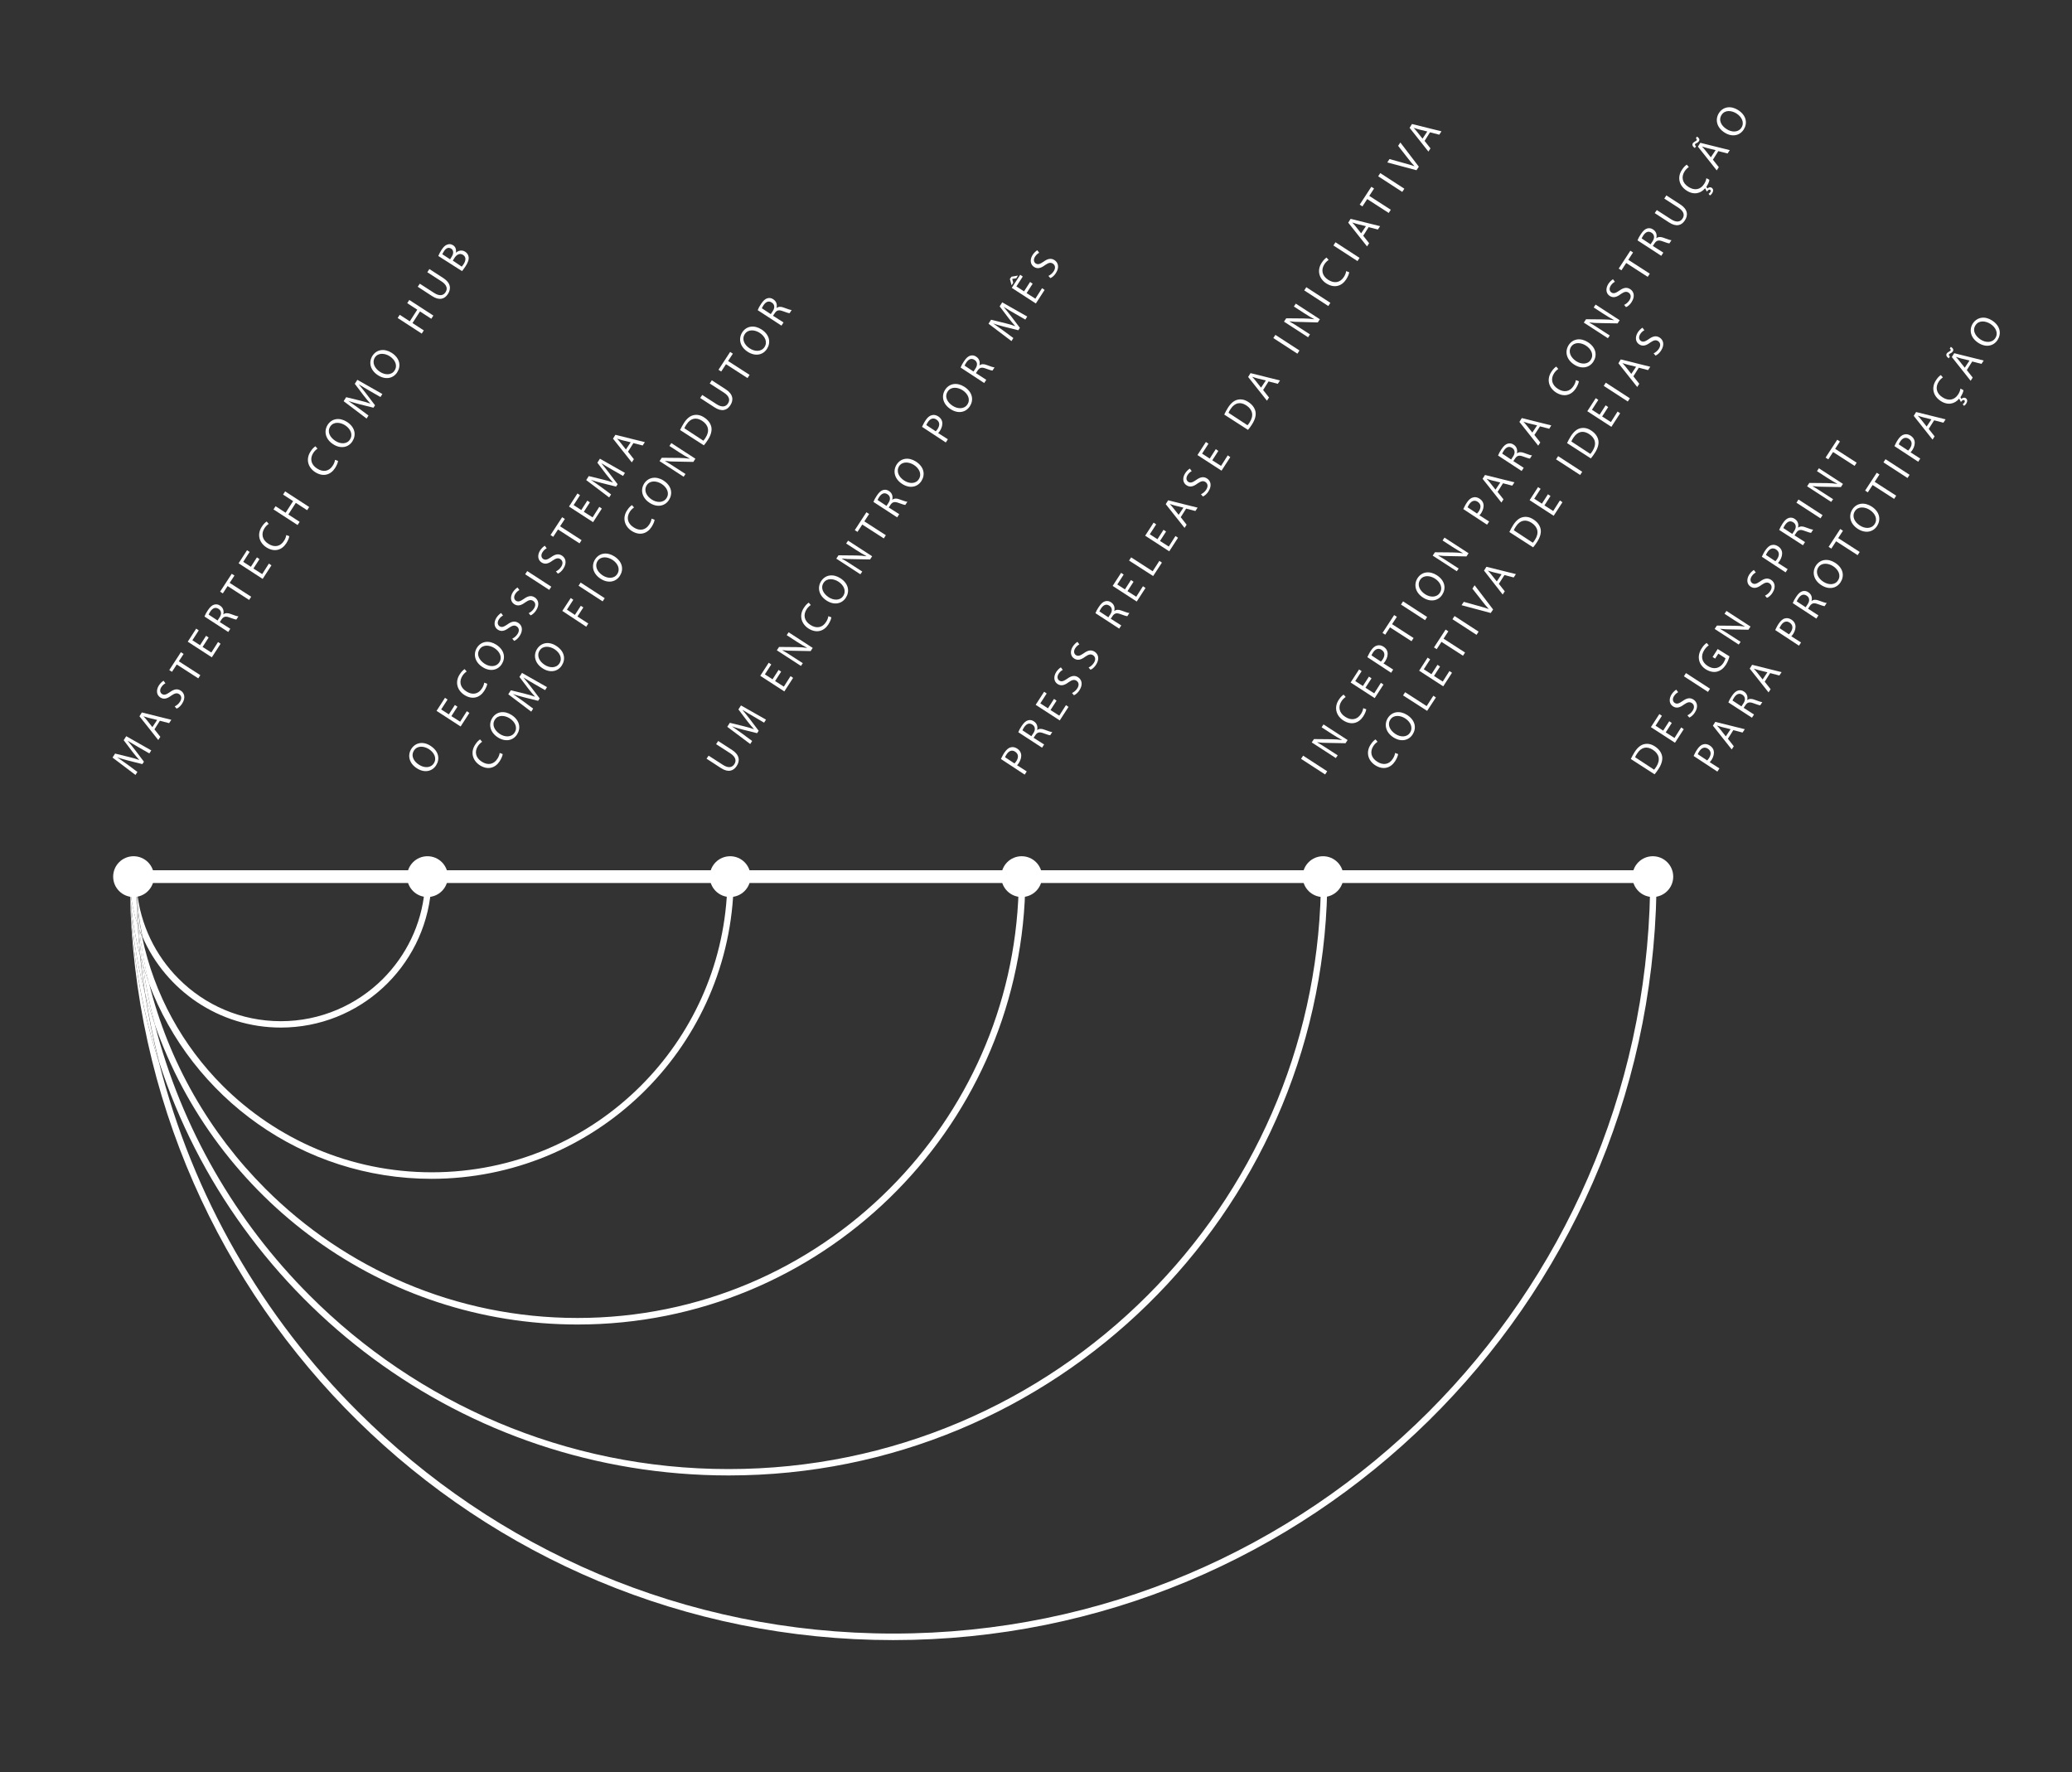 <?xml version="1.0" encoding="utf-8"?>
<!-- Generator: Adobe Illustrator 19.2.0, SVG Export Plug-In . SVG Version: 6.00 Build 0)  -->
<svg version="1.1" id="Layer_1" xmlns="http://www.w3.org/2000/svg" xmlns:xlink="http://www.w3.org/1999/xlink" x="0px" y="0px"
	 width="1300px" height="1112px" viewBox="0 0 1300 1112" style="enable-background:new 0 0 1300 1112;" xml:space="preserve">
<rect x="0" y="0" width="1300" height="1112" fill="#333333" stroke="none"/>
<style type="text/css">
	.st0{fill:#FFFFFF;}
</style>
<g>
	<g>
		<path class="st0" d="M270.2,468c5.2,3.4,5.9,8.3,3.4,12.2c-2.6,4-7.5,4.8-12.1,1.8c-4.8-3.1-6-8.1-3.4-12.2
			C260.8,465.7,265.7,465,270.2,468z M262.9,479.8c3.2,2.1,7.3,2.2,9.3-0.9c2-3.1,0.3-6.7-3.1-8.9c-3-1.9-7.2-2.4-9.3,0.8
			C257.6,474.1,259.5,477.7,262.9,479.8z"/>
		<path class="st0" d="M287,443.4l-3.8,5.9l5.5,3.5l4.2-6.6l1.6,1.1l-5.5,8.5l-15.1-9.8l5.3-8.2l1.6,1.1l-4,6.2l4.8,3.1l3.8-5.9
			L287,443.4z"/>
		<path class="st0" d="M305.7,429c-0.1,1-0.7,2.6-1.9,4.5c-2.8,4.3-7.5,5.7-12.5,2.5c-4.7-3.1-5.9-8.4-2.8-13c1.2-1.9,2.4-2.8,3-3.2
			l1.3,1.5c-0.8,0.5-1.8,1.4-2.6,2.6c-2.3,3.5-1.6,7.4,2.4,9.9c3.7,2.4,7.5,1.8,9.8-1.9c0.8-1.2,1.3-2.6,1.4-3.6L305.7,429z"/>
		<path class="st0" d="M311.4,404.5c5.2,3.4,5.9,8.3,3.4,12.2c-2.6,4-7.5,4.8-12.1,1.8c-4.8-3.1-6-8.1-3.4-12.2
			C302,402.2,306.9,401.6,311.4,404.5z M304,416.4c3.2,2.1,7.3,2.2,9.3-0.9c2-3.1,0.3-6.7-3.1-8.9c-3-1.9-7.2-2.4-9.3,0.8
			C298.7,410.7,300.7,414.2,304,416.4z"/>
		<path class="st0" d="M321.4,400.7c1.1-0.5,2.4-1.5,3.3-2.9c1.3-2,1-3.8-0.5-4.8c-1.4-0.9-2.7-0.6-4.9,0.9
			c-2.5,1.9-4.7,2.6-6.9,1.2c-2.4-1.5-2.8-4.6-0.9-7.6c1-1.5,2.1-2.4,2.9-2.9l1.2,1.6c-0.6,0.3-1.7,1-2.6,2.4
			c-1.3,2.1-0.6,3.6,0.4,4.3c1.4,0.9,2.7,0.4,4.9-1.1c2.6-1.9,4.7-2.4,6.9-1c2.3,1.5,3.2,4.5,0.9,8.1c-0.9,1.5-2.4,2.8-3.5,3.2
			L321.4,400.7z"/>
		<path class="st0" d="M331.7,384.7c1.1-0.5,2.4-1.5,3.3-2.9c1.3-2,1-3.8-0.5-4.8c-1.4-0.9-2.7-0.6-4.9,0.9
			c-2.5,1.9-4.7,2.6-6.9,1.2c-2.4-1.5-2.8-4.6-0.9-7.6c1-1.5,2.1-2.4,2.9-2.9l1.2,1.6c-0.6,0.3-1.7,1-2.6,2.4
			c-1.3,2.1-0.6,3.6,0.4,4.3c1.4,0.9,2.7,0.4,4.9-1.1c2.6-1.9,4.7-2.4,6.9-1c2.3,1.5,3.2,4.5,0.9,8.1c-0.9,1.5-2.4,2.8-3.5,3.2
			L331.7,384.7z"/>
		<path class="st0" d="M330.8,358.3l15.1,9.8l-1.3,2l-15.1-9.8L330.8,358.3z"/>
		<path class="st0" d="M348.8,358.5c1.1-0.5,2.4-1.5,3.3-2.9c1.3-2,1-3.8-0.5-4.8c-1.4-0.9-2.7-0.6-4.9,0.9
			c-2.5,1.9-4.7,2.6-6.9,1.2c-2.4-1.5-2.8-4.6-0.9-7.6c1-1.5,2.1-2.4,2.9-2.9l1.2,1.6c-0.6,0.3-1.7,1-2.6,2.4
			c-1.3,2.1-0.6,3.6,0.4,4.3c1.4,0.9,2.7,0.4,4.9-1.1c2.6-1.9,4.7-2.4,6.9-1c2.3,1.5,3.2,4.5,0.9,8.1c-0.9,1.5-2.4,2.8-3.5,3.2
			L348.8,358.5z"/>
		<path class="st0" d="M350.1,332.2l-3,4.6l-1.7-1.1l7.3-11.2l1.7,1.1l-3,4.6l13.5,8.7l-1.3,2L350.1,332.2z"/>
		<path class="st0" d="M370.1,315.2l-3.8,5.9l5.5,3.5l4.2-6.6l1.6,1.1l-5.5,8.5l-15.1-9.8l5.3-8.2l1.6,1.1l-4,6.2l4.8,3.1l3.8-5.9
			L370.1,315.2z"/>
		<path class="st0" d="M384.1,294.7c-2.2-1.3-4.8-2.8-6.7-4l0,0.1c1.4,1.7,2.9,3.5,4.5,5.6l5.6,7.4l-1,1.5l-8.8-2.2
			c-2.6-0.7-4.9-1.3-7-2.1l0,0c1.9,1.3,4.3,3,6.5,4.6l6.2,4.6l-1.2,1.9l-14.4-10.9l1.6-2.5l9,2.2c2.3,0.6,4.3,1.1,6.1,1.8l0-0.1
			c-1.3-1.4-2.6-3-4.1-4.9l-5.6-7.4l1.6-2.5l15.7,8.9l-1.2,1.9L384.1,294.7z"/>
		<path class="st0" d="M394,283.4l3.7,4.7l-1.3,2l-11.8-14.9l1.5-2.4l18.5,4.6l-1.4,2.1l-5.8-1.5L394,283.4z M395.7,277.5l-5.3-1.3
			c-1.2-0.3-2.2-0.7-3.3-1l0,0c0.8,0.8,1.5,1.6,2.2,2.5l3.4,4.3L395.7,277.5z"/>
	</g>
	<g>
		<path class="st0" d="M315.4,473.1c-0.1,1-0.7,2.6-1.9,4.5c-2.8,4.3-7.5,5.7-12.5,2.5c-4.7-3.1-5.9-8.4-2.8-13
			c1.2-1.9,2.4-2.8,3-3.2l1.3,1.5c-0.8,0.5-1.8,1.4-2.6,2.6c-2.3,3.5-1.6,7.4,2.4,9.9c3.7,2.4,7.5,1.8,9.8-1.9
			c0.8-1.2,1.3-2.6,1.4-3.6L315.4,473.1z"/>
		<path class="st0" d="M321,448.6c5.2,3.4,5.9,8.3,3.4,12.2c-2.6,4-7.5,4.8-12.1,1.8c-4.8-3.1-6-8.1-3.4-12.2
			C311.6,446.3,316.5,445.7,321,448.6z M313.6,460.5c3.2,2.1,7.3,2.2,9.3-0.9c2-3.1,0.3-6.7-3.1-8.9c-3-1.9-7.2-2.4-9.3,0.8
			C308.4,454.8,310.3,458.3,313.6,460.5z"/>
		<path class="st0" d="M335.2,429.1c-2.2-1.3-4.8-2.8-6.7-4l0,0.1c1.4,1.7,2.9,3.5,4.5,5.6l5.6,7.4l-1,1.5l-8.8-2.2
			c-2.6-0.7-4.9-1.3-7-2.1l0,0c1.9,1.3,4.3,3,6.5,4.6l6.2,4.6l-1.2,1.9l-14.4-10.9l1.6-2.5l9,2.2c2.3,0.6,4.3,1.1,6.1,1.8l0-0.1
			c-1.3-1.4-2.6-3-4.1-4.9l-5.6-7.4l1.6-2.5l15.7,8.9l-1.2,1.9L335.2,429.1z"/>
		<path class="st0" d="M349.1,405.3c5.2,3.4,5.9,8.3,3.4,12.2c-2.6,4-7.5,4.8-12.1,1.8c-4.8-3.1-6-8.1-3.4-12.2
			C339.7,403,344.6,402.3,349.1,405.3z M341.7,417.1c3.2,2.1,7.3,2.2,9.3-0.9c2-3.1,0.3-6.7-3.1-8.9c-3-1.9-7.2-2.4-9.3,0.8
			C336.5,411.4,338.4,415,341.7,417.1z"/>
		<path class="st0" d="M352.8,383.3l5.3-8.1l1.6,1.1l-4,6.2l5,3.3l3.7-5.7l1.6,1l-3.7,5.7l6.8,4.4l-1.3,2L352.8,383.3z"/>
		<path class="st0" d="M364.3,365.5l15.1,9.8l-1.3,2l-15.1-9.8L364.3,365.5z"/>
		<path class="st0" d="M385.5,349.1c5.2,3.4,5.9,8.3,3.4,12.2c-2.6,4-7.5,4.8-12.1,1.8c-4.8-3.1-6-8.1-3.4-12.2
			C376.1,346.8,381,346.2,385.5,349.1z M378.1,361c3.2,2.1,7.3,2.2,9.2-0.9c2-3.1,0.3-6.7-3.1-8.9c-3-1.9-7.2-2.4-9.3,0.8
			C372.9,355.3,374.8,358.8,378.1,361z"/>
		<path class="st0" d="M410.7,326.1c-0.1,1-0.7,2.6-1.9,4.5c-2.8,4.3-7.5,5.7-12.5,2.5c-4.7-3.1-5.9-8.4-2.8-13
			c1.2-1.9,2.4-2.8,3-3.2l1.3,1.5c-0.8,0.5-1.8,1.4-2.6,2.6c-2.3,3.5-1.6,7.4,2.4,9.9c3.7,2.4,7.5,1.8,9.8-1.9
			c0.8-1.2,1.3-2.6,1.4-3.6L410.7,326.1z"/>
		<path class="st0" d="M416.3,301.5c5.2,3.4,5.9,8.3,3.4,12.2c-2.6,4-7.5,4.8-12.1,1.8c-4.8-3.1-6-8.1-3.4-12.2
			C406.9,299.3,411.8,298.6,416.3,301.5z M408.9,313.4c3.2,2.1,7.3,2.2,9.3-0.9c2-3.1,0.3-6.7-3.1-8.9c-3-1.9-7.2-2.4-9.3,0.8
			C403.7,307.7,405.6,311.3,408.9,313.4z"/>
		<path class="st0" d="M428.9,299.1l-15.1-9.8l1.4-2.1l10.8,0.1c2.5,0,4.7,0.2,6.7,0.5l0-0.1c-2.1-1.1-4-2.3-6.4-3.8l-6.3-4.1
			l1.2-1.8l15.1,9.8l-1.3,2l-10.8-0.2c-2.4,0-4.7-0.1-6.9-0.4l0,0.1c2,1.1,3.8,2.3,6.3,3.9l6.5,4.2L428.9,299.1z"/>
		<path class="st0" d="M426.7,269.8c0.6-1.3,1.4-2.8,2.4-4.4c1.8-2.8,3.8-4.4,5.9-4.9c2.1-0.5,4.4-0.2,6.8,1.4c2.5,1.6,4,3.7,4.5,6
			c0.5,2.3-0.3,5.2-2.2,8.1c-0.9,1.4-1.7,2.5-2.5,3.4L426.7,269.8z M441.3,276.5c0.4-0.4,0.9-1.1,1.4-1.9c2.7-4.2,1.8-8-2.2-10.6
			c-3.6-2.3-7.1-1.8-9.8,2.3c-0.7,1-1.1,1.8-1.3,2.4L441.3,276.5z"/>
		<path class="st0" d="M440.6,247.8l9,5.8c3.4,2.2,5.8,1.6,7.1-0.4c1.5-2.2,0.9-4.6-2.4-6.8l-9-5.8l1.3-2l8.8,5.7
			c4.6,3,5,6.7,2.8,10c-2,3.1-5.3,4.3-10,1.2l-8.9-5.8L440.6,247.8z"/>
		<path class="st0" d="M455.5,228.5l-3,4.6l-1.7-1.1l7.3-11.2l1.7,1.1l-3,4.6l13.5,8.7l-1.3,2L455.5,228.5z"/>
		<path class="st0" d="M477.8,206.7c5.2,3.4,5.9,8.3,3.4,12.2c-2.6,4-7.5,4.8-12.1,1.8c-4.8-3.1-6-8.1-3.4-12.2
			C468.4,204.4,473.3,203.8,477.8,206.7z M470.4,218.6c3.2,2.1,7.3,2.2,9.3-0.9c2-3.1,0.3-6.7-3.1-8.9c-3-1.9-7.2-2.4-9.3,0.8
			C465.2,212.9,467.1,216.5,470.4,218.6z"/>
		<path class="st0" d="M475.4,194.6c0.4-1.1,1.2-2.6,2.1-3.9c1.4-2.1,2.6-3.2,4.1-3.6c1.2-0.3,2.5-0.1,3.6,0.7c2,1.3,2.5,3.4,2,5.4
			l0.1,0c1.2-0.9,2.7-0.9,4.5-0.2c2.4,0.9,4.1,1.5,4.9,1.5l-1.3,2c-0.6,0-2.1-0.5-4.3-1.3c-2.4-0.9-3.7-0.6-4.9,1.1l-1.2,1.8
			l6.6,4.2l-1.3,2L475.4,194.6z M483.6,197.1l1.3-2c1.4-2.1,1.1-4.2-0.7-5.3c-2-1.3-3.7-0.4-5.1,1.6c-0.6,0.9-1,1.7-1.1,2
			L483.6,197.1z"/>
	</g>
	<g>
		<path class="st0" d="M86.9,468.8c-2.2-1.3-4.8-2.8-6.7-4l0,0.1c1.4,1.7,2.9,3.5,4.5,5.6l5.6,7.4l-1,1.5l-8.8-2.2
			c-2.6-0.7-4.9-1.3-7-2.1l0,0c1.9,1.3,4.3,3,6.5,4.6l6.2,4.6l-1.2,1.9l-14.4-10.9l1.6-2.5l9,2.2c2.3,0.6,4.3,1.1,6.1,1.8l0-0.1
			c-1.3-1.4-2.6-3-4.1-4.9l-5.6-7.4l1.6-2.5l15.7,8.9l-1.2,1.9L86.9,468.8z"/>
		<path class="st0" d="M96.9,457.6l3.7,4.7l-1.3,2l-11.8-14.9L89,447l18.5,4.6l-1.4,2.1l-5.8-1.5L96.9,457.6z M98.6,451.7l-5.3-1.3
			c-1.2-0.3-2.2-0.7-3.3-1l0,0c0.8,0.8,1.5,1.6,2.2,2.5l3.4,4.3L98.6,451.7z"/>
		<path class="st0" d="M109.6,443.2c1.1-0.5,2.4-1.5,3.3-2.9c1.3-2,1-3.8-0.5-4.8c-1.4-0.9-2.7-0.6-4.9,0.9
			c-2.5,1.9-4.7,2.6-6.9,1.2c-2.4-1.5-2.8-4.6-0.9-7.6c1-1.5,2.1-2.4,2.9-2.9l1.2,1.6c-0.6,0.3-1.7,1-2.6,2.4
			c-1.3,2.1-0.6,3.6,0.4,4.3c1.4,0.9,2.7,0.4,4.9-1.1c2.6-1.9,4.7-2.4,6.9-1c2.3,1.5,3.2,4.5,0.9,8.1c-0.9,1.5-2.4,2.8-3.5,3.2
			L109.6,443.2z"/>
		<path class="st0" d="M110.9,416.9l-3,4.6l-1.7-1.1l7.3-11.2l1.7,1.1l-3,4.6l13.5,8.7l-1.3,2L110.9,416.9z"/>
		<path class="st0" d="M130.9,400l-3.8,5.9l5.5,3.5l4.2-6.6l1.6,1.1l-5.5,8.5l-15.1-9.8l5.3-8.2l1.6,1.1l-4,6.2l4.8,3.1l3.8-5.9
			L130.9,400z"/>
		<path class="st0" d="M128.3,386.8c0.4-1.1,1.2-2.6,2.1-3.9c1.4-2.1,2.6-3.2,4.1-3.6c1.2-0.3,2.5-0.1,3.6,0.7c2,1.3,2.5,3.4,2,5.4
			l0.1,0c1.2-0.9,2.7-0.9,4.5-0.2c2.4,0.9,4.1,1.5,4.9,1.5l-1.3,2c-0.6,0-2.1-0.5-4.3-1.3c-2.4-0.9-3.7-0.6-4.9,1.1l-1.2,1.8
			l6.6,4.2l-1.3,2L128.3,386.8z M136.5,389.3l1.3-2c1.4-2.1,1.1-4.2-0.7-5.3c-2-1.3-3.7-0.4-5.1,1.6c-0.6,0.9-1,1.7-1.1,2
			L136.5,389.3z"/>
		<path class="st0" d="M142.8,367.7l-3,4.6l-1.7-1.1l7.3-11.2l1.7,1.1l-3,4.6l13.5,8.7l-1.3,2L142.8,367.7z"/>
		<path class="st0" d="M162.8,350.8l-3.8,5.9l5.5,3.5l4.2-6.6l1.6,1.1l-5.5,8.5l-15.1-9.8l5.3-8.2l1.6,1.1l-4,6.2l4.8,3.1l3.8-5.9
			L162.8,350.8z"/>
		<path class="st0" d="M181.5,336.4c-0.1,1-0.7,2.6-1.9,4.5c-2.8,4.3-7.5,5.7-12.5,2.5c-4.7-3.1-5.9-8.4-2.8-13
			c1.2-1.9,2.4-2.8,3-3.2l1.3,1.5c-0.8,0.5-1.8,1.4-2.6,2.6c-2.3,3.5-1.6,7.4,2.4,9.9c3.7,2.4,7.5,1.8,9.8-1.9
			c0.8-1.2,1.3-2.6,1.4-3.6L181.5,336.4z"/>
		<path class="st0" d="M172.9,317.6l6.3,4.1l4.7-7.3l-6.3-4.1l1.3-2l15.1,9.8l-1.3,2l-7.1-4.6l-4.7,7.3l7.1,4.6l-1.3,2l-15.1-9.8
			L172.9,317.6z"/>
		<path class="st0" d="M212.1,289.2c-0.1,1-0.7,2.6-1.9,4.5c-2.8,4.3-7.5,5.7-12.5,2.5c-4.7-3.1-5.9-8.4-2.8-13
			c1.2-1.9,2.4-2.8,3-3.2l1.3,1.5c-0.8,0.5-1.8,1.4-2.6,2.6c-2.3,3.5-1.6,7.4,2.4,9.9c3.7,2.4,7.5,1.8,9.8-1.9
			c0.8-1.2,1.3-2.6,1.4-3.6L212.1,289.2z"/>
		<path class="st0" d="M217.7,264.7c5.2,3.4,5.9,8.3,3.4,12.2c-2.6,4-7.5,4.8-12.1,1.8c-4.8-3.1-6-8.1-3.4-12.2
			C208.3,262.4,213.2,261.8,217.7,264.7z M210.4,276.6c3.2,2.1,7.3,2.2,9.2-0.9c2-3.1,0.3-6.7-3.1-8.9c-3-1.9-7.2-2.4-9.3,0.8
			C205.1,270.9,207,274.4,210.4,276.6z"/>
		<path class="st0" d="M231.9,245.2c-2.2-1.3-4.8-2.8-6.7-4l0,0.1c1.4,1.7,2.9,3.5,4.5,5.6l5.6,7.4l-1,1.5l-8.8-2.2
			c-2.6-0.7-4.9-1.3-7-2.1l0,0c1.9,1.3,4.3,3,6.5,4.6l6.2,4.6l-1.2,1.9l-14.4-10.9l1.6-2.5l9,2.2c2.3,0.6,4.3,1.1,6.1,1.8l0-0.1
			c-1.3-1.4-2.6-3-4.1-4.9l-5.6-7.4l1.6-2.5l15.7,8.9l-1.2,1.9L231.9,245.2z"/>
		<path class="st0" d="M245.8,221.4c5.2,3.4,5.9,8.3,3.4,12.2c-2.6,4-7.5,4.8-12.1,1.8c-4.8-3.1-6-8.1-3.4-12.2
			C236.4,219.1,241.3,218.5,245.8,221.4z M238.4,233.3c3.2,2.1,7.3,2.2,9.2-0.9c2-3.1,0.3-6.7-3.1-8.9c-3-1.9-7.2-2.4-9.3,0.8
			C233.2,227.6,235.1,231.1,238.4,233.3z"/>
		<path class="st0" d="M250.8,197.5l6.3,4.1l4.7-7.3l-6.3-4.1l1.3-2l15.1,9.8l-1.3,2l-7.1-4.6l-4.7,7.3l7.1,4.6l-1.3,2l-15.1-9.8
			L250.8,197.5z"/>
		<path class="st0" d="M263.4,178l9,5.8c3.4,2.2,5.8,1.6,7.1-0.4c1.5-2.2,0.9-4.6-2.4-6.8l-9-5.8l1.3-2l8.8,5.7c4.6,3,5,6.7,2.8,10
			c-2,3.1-5.3,4.3-10,1.2l-8.9-5.8L263.4,178z"/>
		<path class="st0" d="M275,160.6c0.4-1,1.1-2.4,2-3.8c1.3-2,2.4-3,3.8-3.4c1.1-0.4,2.3-0.3,3.5,0.5c1.5,0.9,2.1,2.7,1.7,4.7l0,0
			c1.3-1.2,3.6-2.1,5.8-0.7c1.3,0.8,2,2,2.2,3.2c0.3,1.7-0.4,3.7-2,6.1c-0.9,1.3-1.6,2.3-2.1,2.9L275,160.6z M282.4,162.7l1.1-1.8
			c1.3-2.1,1-4-0.4-4.9c-1.8-1.1-3.3-0.3-4.6,1.7c-0.6,0.9-0.8,1.5-1,1.8L282.4,162.7z M289.7,167.3c0.3-0.3,0.7-0.9,1.2-1.6
			c1.3-2,1.8-4.4-0.4-5.8c-2.1-1.3-4.1-0.1-5.4,2l-1,1.6L289.7,167.3z"/>
	</g>
	<g>
		<path class="st0" d="M444.6,474.1l9,5.8c3.4,2.2,5.8,1.6,7.1-0.4c1.5-2.2,0.9-4.6-2.4-6.8l-9-5.8l1.3-2l8.8,5.7
			c4.6,3,5,6.7,2.8,10c-2,3.1-5.3,4.3-10,1.2l-8.9-5.8L444.6,474.1z"/>
		<path class="st0" d="M472.6,449.4c-2.2-1.3-4.8-2.8-6.7-4l0,0.1c1.4,1.7,2.9,3.5,4.5,5.6l5.6,7.4l-1,1.5l-8.8-2.2
			c-2.6-0.7-4.9-1.3-7-2.1l0,0c1.9,1.3,4.3,3,6.5,4.6l6.2,4.6l-1.2,1.9L456.3,456l1.6-2.5l9,2.2c2.3,0.6,4.3,1.1,6.1,1.8l0-0.1
			c-1.3-1.4-2.6-3-4.1-4.9l-5.6-7.4l1.6-2.5l15.7,8.9l-1.2,1.9L472.6,449.4z"/>
		<path class="st0" d="M490.1,421.4l-3.8,5.9l5.5,3.5l4.2-6.6l1.6,1.1l-5.5,8.5L477,424l5.3-8.2l1.6,1.1l-4,6.2l4.8,3.1l3.8-5.9
			L490.1,421.4z"/>
		<path class="st0" d="M502.5,417.8l-15.1-9.8l1.4-2.1l10.8,0.1c2.5,0,4.7,0.2,6.7,0.5l0-0.1c-2.1-1.1-4-2.3-6.4-3.8l-6.3-4.1
			l1.2-1.8l15.1,9.8l-1.3,2l-10.8-0.2c-2.4,0-4.7-0.1-6.9-0.4l0,0.1c2,1.1,3.8,2.3,6.3,3.9l6.5,4.2L502.5,417.8z"/>
		<path class="st0" d="M521.6,387.3c-0.1,1-0.7,2.6-1.9,4.5c-2.8,4.3-7.5,5.7-12.5,2.5c-4.7-3.1-5.9-8.4-2.8-13
			c1.2-1.9,2.4-2.8,3-3.2l1.3,1.5c-0.8,0.5-1.8,1.4-2.6,2.6c-2.3,3.5-1.6,7.4,2.4,9.9c3.7,2.4,7.5,1.8,9.8-1.9
			c0.8-1.2,1.3-2.6,1.4-3.6L521.6,387.3z"/>
		<path class="st0" d="M527.3,362.8c5.2,3.4,5.9,8.3,3.4,12.2c-2.6,4-7.5,4.8-12.1,1.8c-4.8-3.1-6-8.1-3.4-12.2
			C517.9,360.5,522.8,359.9,527.3,362.8z M519.9,374.7c3.2,2.1,7.3,2.2,9.2-0.9c2-3.1,0.3-6.7-3.1-8.9c-3-1.9-7.2-2.4-9.3,0.8
			C514.6,369,516.6,372.5,519.9,374.7z"/>
		<path class="st0" d="M539.8,360.3l-15.1-9.8l1.4-2.1l10.8,0.1c2.5,0,4.7,0.2,6.7,0.5l0-0.1c-2.1-1.1-4-2.3-6.4-3.8l-6.3-4.1
			l1.2-1.8l15.1,9.8l-1.3,2l-10.8-0.2c-2.4,0-4.7-0.1-6.9-0.4l0,0.1c2,1.1,3.8,2.3,6.3,3.9l6.5,4.2L539.8,360.3z"/>
		<path class="st0" d="M541,329.1l-3,4.6l-1.7-1.1l7.3-11.2l1.7,1.1l-3,4.6l13.5,8.7l-1.3,2L541,329.1z"/>
		<path class="st0" d="M548,314.9c0.4-1.1,1.2-2.6,2.1-3.9c1.4-2.1,2.6-3.2,4.1-3.6c1.2-0.3,2.5-0.1,3.6,0.7c2,1.3,2.5,3.4,2,5.4
			l0.1,0c1.2-0.9,2.7-0.9,4.5-0.2c2.4,0.9,4.1,1.5,4.9,1.5l-1.3,2c-0.6,0-2.1-0.5-4.3-1.3c-2.4-0.9-3.7-0.6-4.9,1.1l-1.2,1.8
			l6.6,4.2l-1.3,2L548,314.9z M556.2,317.4l1.3-2c1.4-2.1,1.1-4.2-0.7-5.3c-2-1.3-3.7-0.4-5.1,1.6c-0.6,0.9-1,1.7-1.1,2L556.2,317.4
			z"/>
		<path class="st0" d="M574.7,289.6c5.2,3.4,5.9,8.3,3.4,12.2c-2.6,4-7.5,4.8-12.1,1.8c-4.8-3.1-6-8.1-3.4-12.2
			C565.3,287.3,570.2,286.7,574.7,289.6z M567.3,301.5c3.2,2.1,7.3,2.2,9.2-0.9c2-3.1,0.3-6.7-3.1-8.9c-3-1.9-7.2-2.4-9.3,0.8
			C562.1,295.8,564,299.4,567.3,301.5z"/>
		<path class="st0" d="M578.5,267.8c0.5-1,1.1-2.4,2.1-3.9c1.2-1.9,2.6-3.1,4-3.4c1.3-0.4,2.7-0.1,4,0.7c1.4,0.9,2.2,2,2.5,3.3
			c0.4,1.7-0.1,3.8-1.3,5.7c-0.4,0.6-0.7,1.1-1.2,1.5l6.1,3.9l-1.3,2L578.5,267.8z M587.1,270.6c0.4-0.4,0.8-0.9,1.2-1.5
			c1.5-2.4,1.3-4.5-0.8-5.9c-2-1.3-3.9-0.5-5.3,1.6c-0.6,0.9-0.9,1.5-1,1.9L587.1,270.6z"/>
		<path class="st0" d="M605.1,242.7c5.2,3.4,5.9,8.3,3.4,12.2c-2.6,4-7.5,4.8-12.1,1.8c-4.8-3.1-6-8.1-3.4-12.2
			C595.7,240.4,600.6,239.8,605.1,242.7z M597.7,254.6c3.2,2.1,7.3,2.2,9.3-0.9c2-3.1,0.3-6.7-3.1-8.9c-3-1.9-7.2-2.4-9.3,0.8
			C592.4,248.9,594.4,252.5,597.7,254.6z"/>
		<path class="st0" d="M602.7,230.6c0.4-1.1,1.2-2.6,2.1-3.9c1.4-2.1,2.6-3.2,4.1-3.6c1.2-0.3,2.5-0.1,3.6,0.7c2,1.3,2.5,3.4,2,5.4
			l0.1,0c1.2-0.9,2.7-0.9,4.5-0.2c2.4,0.9,4.1,1.5,4.9,1.5l-1.3,2c-0.6,0-2.1-0.5-4.3-1.3c-2.4-0.9-3.7-0.6-4.9,1.1l-1.2,1.8
			l6.5,4.2l-1.3,2L602.7,230.6z M610.8,233.1l1.3-2c1.4-2.1,1.1-4.2-0.7-5.3c-2-1.3-3.7-0.4-5.1,1.6c-0.6,0.9-1,1.7-1.1,2
			L610.8,233.1z"/>
		<path class="st0" d="M636.5,196.6c-2.2-1.3-4.8-2.8-6.7-4l0,0.1c1.4,1.7,2.9,3.5,4.5,5.6l5.6,7.4l-1,1.5l-8.8-2.2
			c-2.6-0.7-4.9-1.3-7-2.1l0,0c1.9,1.3,4.3,3,6.5,4.6l6.2,4.6l-1.2,1.9l-14.4-10.9l1.6-2.5l9,2.2c2.3,0.6,4.3,1.1,6.1,1.8l0-0.1
			c-1.3-1.4-2.6-3-4.1-4.9l-5.6-7.4l1.6-2.5l15.7,8.9l-1.2,1.9L636.5,196.6z"/>
	</g>
	<g>
		<path class="st0" d="M634.6,173.6l4.1-0.7l-1.1,1.7l-2.5,0.4l0,0l0.6,2.4l-1,1.6l-1.1-4L634.6,173.6z M647.9,178l-3.8,5.9l5.5,3.5
			l4.2-6.6l1.6,1.1l-5.5,8.5l-15.1-9.8l5.3-8.2l1.6,1.1l-4,6.2l4.8,3.1l3.8-5.9L647.9,178z"/>
	</g>
	<g>
		<path class="st0" d="M657.8,173.1c1.1-0.5,2.4-1.5,3.3-2.9c1.3-2,1-3.8-0.5-4.8c-1.4-0.9-2.7-0.6-4.9,0.9
			c-2.5,1.9-4.7,2.6-6.9,1.2c-2.4-1.5-2.8-4.6-0.9-7.6c1-1.5,2.1-2.4,2.9-2.9l1.2,1.6c-0.6,0.3-1.7,1-2.6,2.4
			c-1.3,2.1-0.6,3.6,0.4,4.3c1.4,0.9,2.7,0.4,4.9-1.1c2.6-1.9,4.7-2.4,6.9-1c2.3,1.5,3.2,4.5,0.9,8.1c-0.9,1.5-2.4,2.8-3.5,3.2
			L657.8,173.1z"/>
	</g>
	<g>
		<path class="st0" d="M628,476.2c0.5-1,1.1-2.4,2.1-3.9c1.3-1.9,2.6-3.1,4-3.4c1.3-0.4,2.7-0.1,4,0.7c1.4,0.9,2.2,2,2.5,3.3
			c0.4,1.7-0.1,3.8-1.3,5.7c-0.4,0.6-0.7,1.1-1.2,1.5l6.1,3.9l-1.3,2L628,476.2z M636.5,479c0.4-0.4,0.8-0.9,1.2-1.5
			c1.5-2.4,1.3-4.5-0.8-5.9c-2-1.3-3.9-0.5-5.3,1.6c-0.6,0.9-0.9,1.5-1,1.9L636.5,479z"/>
		<path class="st0" d="M638.9,459.4c0.4-1.1,1.2-2.6,2.1-3.9c1.4-2.1,2.6-3.2,4.1-3.6c1.2-0.3,2.5-0.1,3.6,0.7c2,1.3,2.5,3.4,2,5.4
			l0.1,0c1.2-0.9,2.7-0.9,4.5-0.2c2.4,0.9,4.1,1.5,4.9,1.5l-1.3,2c-0.6,0-2.1-0.5-4.3-1.3c-2.4-0.9-3.7-0.6-4.9,1.1l-1.2,1.8
			l6.6,4.2l-1.3,2L638.9,459.4z M647.1,461.9l1.3-2c1.4-2.1,1.1-4.2-0.7-5.3c-2-1.3-3.7-0.4-5.1,1.6c-0.6,0.9-1,1.7-1.1,2
			L647.1,461.9z"/>
		<path class="st0" d="M662.9,439.6l-3.8,5.9l5.5,3.5l4.2-6.6l1.6,1.1l-5.5,8.5l-15.1-9.8l5.3-8.2l1.6,1.1l-4,6.2l4.8,3.1l3.8-5.9
			L662.9,439.6z"/>
		<path class="st0" d="M672.6,434.8c1.1-0.5,2.4-1.5,3.3-2.9c1.3-2,1-3.8-0.5-4.8c-1.4-0.9-2.7-0.6-4.9,0.9
			c-2.5,1.9-4.7,2.6-6.9,1.2c-2.4-1.5-2.8-4.6-0.9-7.6c1-1.5,2.1-2.4,2.9-2.9l1.2,1.6c-0.6,0.3-1.7,1-2.6,2.4
			c-1.3,2.1-0.6,3.6,0.4,4.3c1.4,0.9,2.7,0.4,4.9-1.1c2.6-1.9,4.7-2.4,6.9-1c2.3,1.5,3.2,4.5,0.9,8.1c-0.9,1.5-2.4,2.8-3.5,3.2
			L672.6,434.8z"/>
		<path class="st0" d="M683,418.8c1.1-0.5,2.4-1.5,3.3-2.9c1.3-2,1-3.8-0.5-4.8c-1.4-0.9-2.7-0.6-4.9,0.9c-2.5,1.9-4.7,2.6-6.9,1.2
			c-2.4-1.5-2.8-4.6-0.9-7.6c1-1.5,2.1-2.4,2.9-2.9l1.2,1.6c-0.6,0.3-1.7,1-2.6,2.4c-1.3,2.1-0.6,3.6,0.4,4.3
			c1.4,0.9,2.7,0.4,4.9-1.1c2.6-1.9,4.7-2.4,6.9-1c2.3,1.5,3.2,4.5,0.9,8.1c-0.9,1.5-2.4,2.8-3.5,3.2L683,418.8z"/>
		<path class="st0" d="M687.3,384.7c0.4-1.1,1.2-2.6,2.1-3.9c1.4-2.1,2.6-3.2,4.1-3.6c1.2-0.3,2.5-0.1,3.6,0.7c2,1.3,2.5,3.4,2,5.4
			l0.1,0c1.2-0.9,2.7-0.9,4.5-0.2c2.4,0.9,4.1,1.5,4.9,1.5l-1.3,2c-0.6,0-2.1-0.5-4.3-1.3c-2.4-0.9-3.7-0.6-4.9,1.1l-1.2,1.8
			l6.6,4.2l-1.3,2L687.3,384.7z M695.4,387.3l1.3-2c1.4-2.1,1.1-4.2-0.7-5.3c-2-1.3-3.7-0.4-5.1,1.6c-0.6,0.9-1,1.7-1.1,2
			L695.4,387.3z"/>
		<path class="st0" d="M711.2,365l-3.8,5.9l5.5,3.5l4.2-6.6l1.6,1.1l-5.5,8.5l-15.1-9.8l5.3-8.2l1.6,1.1l-4,6.2l4.8,3.1l3.8-5.9
			L711.2,365z"/>
		<path class="st0" d="M708.4,351.7l1.3-2l13.5,8.7l4.2-6.5l1.6,1.1l-5.5,8.4L708.4,351.7z"/>
		<path class="st0" d="M731.6,333.5l-3.8,5.9l5.5,3.5l4.2-6.6l1.6,1.1l-5.5,8.5l-15.1-9.8l5.3-8.2l1.6,1.1l-4,6.2l4.8,3.1l3.8-5.9
			L731.6,333.5z"/>
		<path class="st0" d="M740.8,324.5l3.7,4.7l-1.3,2l-11.8-14.9l1.5-2.4l18.5,4.6l-1.4,2.1l-5.8-1.5L740.8,324.5z M742.5,318.5
			l-5.3-1.3c-1.2-0.3-2.2-0.7-3.3-1l0,0c0.8,0.8,1.5,1.6,2.2,2.5l3.4,4.3L742.5,318.5z"/>
		<path class="st0" d="M753.5,310.1c1.1-0.5,2.4-1.5,3.3-2.9c1.3-2,1-3.8-0.5-4.8c-1.4-0.9-2.7-0.6-4.9,0.9
			c-2.5,1.9-4.7,2.6-6.9,1.2c-2.4-1.5-2.8-4.6-0.9-7.6c1-1.5,2.1-2.4,2.9-2.9l1.2,1.6c-0.6,0.3-1.7,1-2.6,2.4
			c-1.3,2.1-0.6,3.6,0.4,4.3c1.4,0.9,2.7,0.4,4.9-1.1c2.6-1.9,4.7-2.4,6.9-1c2.3,1.5,3.2,4.5,0.9,8.1c-0.9,1.5-2.4,2.8-3.5,3.2
			L753.5,310.1z"/>
		<path class="st0" d="M764.4,282.9l-3.8,5.9l5.5,3.5l4.2-6.6l1.6,1.1l-5.5,8.5l-15.1-9.8l5.3-8.2l1.6,1.1l-4,6.2l4.8,3.1l3.8-5.9
			L764.4,282.9z"/>
		<path class="st0" d="M768.1,260.1c0.6-1.3,1.4-2.8,2.4-4.4c1.8-2.8,3.8-4.4,5.9-4.9c2.1-0.5,4.4-0.2,6.8,1.4c2.5,1.6,4,3.7,4.5,6
			c0.5,2.3-0.3,5.2-2.2,8.1c-0.9,1.4-1.7,2.5-2.5,3.4L768.1,260.1z M782.7,266.8c0.4-0.4,0.9-1.1,1.4-1.9c2.7-4.2,1.8-8-2.2-10.6
			c-3.6-2.3-7.1-1.8-9.8,2.3c-0.7,1-1.1,1.8-1.3,2.4L782.7,266.8z"/>
		<path class="st0" d="M792.5,244.7l3.7,4.7l-1.3,2l-11.8-14.9l1.5-2.4l18.5,4.6l-1.4,2.1l-5.8-1.5L792.5,244.7z M794.2,238.7
			l-5.3-1.3c-1.2-0.3-2.2-0.7-3.3-1l0,0c0.8,0.8,1.5,1.6,2.2,2.5l3.4,4.3L794.2,238.7z"/>
		<path class="st0" d="M800.2,210.1l15.1,9.8l-1.3,2l-15.1-9.8L800.2,210.1z"/>
		<path class="st0" d="M820.7,211.6l-15.1-9.8l1.4-2.1l10.8,0.1c2.5,0,4.7,0.2,6.7,0.5l0-0.1c-2.1-1.1-4-2.3-6.4-3.8l-6.3-4.1
			l1.2-1.8l15.1,9.8l-1.3,2L816,202c-2.4,0-4.7-0.1-6.9-0.4l0,0.1c2,1.1,3.8,2.3,6.3,3.9l6.5,4.2L820.7,211.6z"/>
		<path class="st0" d="M819.6,180.2l15.1,9.8l-1.3,2l-15.1-9.8L819.6,180.2z"/>
		<path class="st0" d="M846.5,170.8c-0.1,1-0.7,2.6-1.9,4.5c-2.8,4.3-7.5,5.7-12.5,2.5c-4.7-3.1-5.9-8.4-2.8-13
			c1.2-1.9,2.4-2.8,3-3.2l1.3,1.5c-0.8,0.5-1.8,1.4-2.6,2.6c-2.3,3.5-1.6,7.4,2.4,9.9c3.7,2.4,7.5,1.8,9.8-1.9
			c0.8-1.2,1.3-2.6,1.4-3.6L846.5,170.8z"/>
		<path class="st0" d="M837.9,152l15.1,9.8l-1.3,2l-15.1-9.8L837.9,152z"/>
		<path class="st0" d="M855.3,147.9l3.7,4.7l-1.3,2l-11.8-14.9l1.5-2.4l18.5,4.6l-1.4,2.1l-5.8-1.5L855.3,147.9z M857,141.9
			l-5.3-1.3c-1.2-0.3-2.2-0.7-3.3-1l0,0c0.8,0.8,1.5,1.6,2.2,2.5l3.4,4.3L857,141.9z"/>
		<path class="st0" d="M857.8,124.9l-3,4.6l-1.7-1.1l7.3-11.2l1.7,1.1l-3,4.6l13.5,8.7l-1.3,2L857.8,124.9z"/>
		<path class="st0" d="M866,108.6l15.1,9.8l-1.3,2l-15.1-9.8L866,108.6z"/>
		<path class="st0" d="M888.7,106.8l-18.3-4.9l1.4-2.1l9,2.5c2.5,0.7,4.7,1.3,6.7,2l0,0c-1.5-1.6-3-3.4-4.5-5.4l-5.8-7.4l1.4-2.1
			l11.6,15.2L888.7,106.8z"/>
		<path class="st0" d="M893.8,88.4l3.7,4.7l-1.3,2l-11.8-14.9l1.5-2.4l18.5,4.6l-1.4,2.1l-5.8-1.5L893.8,88.4z M895.5,82.5l-5.3-1.3
			c-1.2-0.3-2.2-0.7-3.3-1l0,0c0.8,0.8,1.5,1.6,2.2,2.5l3.4,4.3L895.5,82.5z"/>
	</g>
	<g>
		<path class="st0" d="M817.6,474.1l15.1,9.8l-1.3,2l-15.1-9.8L817.6,474.1z"/>
		<path class="st0" d="M838.1,475.6l-15.1-9.8l1.4-2.1l10.8,0.1c2.5,0,4.7,0.2,6.7,0.5l0-0.1c-2.1-1.1-4-2.3-6.4-3.8l-6.3-4.1
			l1.2-1.8l15.1,9.8l-1.3,2l-10.8-0.2c-2.4,0-4.7-0.1-6.9-0.4l0,0.1c2,1.1,3.8,2.3,6.3,3.9l6.5,4.2L838.1,475.6z"/>
		<path class="st0" d="M857.2,445c-0.1,1-0.7,2.6-1.9,4.5c-2.8,4.3-7.5,5.7-12.5,2.5c-4.7-3.1-5.9-8.4-2.8-13c1.2-1.9,2.4-2.8,3-3.2
			l1.3,1.5c-0.8,0.5-1.8,1.4-2.6,2.6c-2.3,3.5-1.6,7.4,2.4,9.9c3.7,2.4,7.5,1.8,9.8-1.9c0.8-1.2,1.3-2.6,1.4-3.6L857.2,445z"/>
		<path class="st0" d="M860.5,425.6l-3.8,5.9l5.5,3.5l4.2-6.6l1.6,1.1l-5.5,8.5l-15.1-9.8l5.3-8.2l1.6,1.1l-4,6.2l4.8,3.1l3.8-5.9
			L860.5,425.6z"/>
		<path class="st0" d="M857.9,412.3c0.5-1,1.1-2.4,2.1-3.9c1.2-1.9,2.6-3.1,4-3.4c1.3-0.4,2.7-0.1,4,0.7c1.4,0.9,2.2,2,2.5,3.3
			c0.4,1.7-0.1,3.8-1.3,5.7c-0.4,0.6-0.7,1.1-1.2,1.5l6.1,3.9l-1.3,2L857.9,412.3z M866.4,415.1c0.4-0.4,0.8-0.9,1.2-1.5
			c1.5-2.4,1.3-4.5-0.8-5.9c-2-1.3-3.9-0.5-5.3,1.6c-0.6,0.9-0.9,1.5-1,1.9L866.4,415.1z"/>
		<path class="st0" d="M872.1,393.6l-3,4.6l-1.7-1.1l7.3-11.2l1.7,1.1l-3,4.6l13.5,8.7l-1.3,2L872.1,393.6z"/>
		<path class="st0" d="M880.3,377.3l15.1,9.8l-1.3,2l-15.1-9.8L880.3,377.3z"/>
		<path class="st0" d="M901.5,360.9c5.2,3.4,5.9,8.3,3.4,12.2c-2.6,4-7.5,4.8-12.1,1.8c-4.8-3.1-6-8.1-3.4-12.2
			C892.1,358.6,897,358,901.5,360.9z M894.1,372.8c3.2,2.1,7.3,2.2,9.3-0.9c2-3.1,0.3-6.7-3.1-8.9c-3-1.9-7.2-2.4-9.3,0.8
			C888.9,367.1,890.8,370.6,894.1,372.8z"/>
		<path class="st0" d="M914,358.4l-15.1-9.8l1.4-2.1l10.8,0.1c2.5,0,4.7,0.2,6.7,0.5l0-0.1c-2.1-1.1-4-2.3-6.4-3.8l-6.3-4.1l1.2-1.8
			l15.1,9.8l-1.3,2l-10.8-0.2c-2.4,0-4.7-0.1-6.9-0.4l0,0.1c2,1.1,3.8,2.3,6.3,3.9l6.5,4.2L914,358.4z"/>
		<path class="st0" d="M918.1,319.4c0.5-1,1.1-2.4,2.1-3.9c1.2-1.9,2.6-3.1,4-3.4c1.3-0.4,2.7-0.1,4,0.7c1.4,0.9,2.2,2,2.5,3.3
			c0.4,1.7-0.1,3.8-1.3,5.7c-0.4,0.6-0.7,1.1-1.2,1.5l6.1,3.9l-1.3,2L918.1,319.4z M926.7,322.2c0.4-0.4,0.8-0.9,1.2-1.5
			c1.5-2.4,1.3-4.5-0.8-5.9c-2-1.3-3.9-0.5-5.3,1.6c-0.6,0.9-0.9,1.5-1,1.9L926.7,322.2z"/>
		<path class="st0" d="M939.6,308.6l3.7,4.7l-1.3,2l-11.8-14.9l1.5-2.4l18.5,4.6l-1.4,2.1l-5.8-1.5L939.6,308.6z M941.3,302.7
			l-5.3-1.3c-1.2-0.3-2.2-0.7-3.3-1l0,0c0.8,0.8,1.5,1.6,2.2,2.5l3.4,4.3L941.3,302.7z"/>
		<path class="st0" d="M939.9,285.8c0.4-1.1,1.2-2.6,2.1-3.9c1.4-2.1,2.6-3.2,4.1-3.6c1.2-0.3,2.5-0.1,3.6,0.7c2,1.3,2.5,3.4,2,5.4
			l0.1,0c1.2-0.9,2.7-0.9,4.5-0.2c2.4,0.9,4.1,1.5,4.9,1.5l-1.3,2c-0.6,0-2.1-0.5-4.3-1.3c-2.4-0.9-3.7-0.6-4.9,1.1l-1.2,1.8
			l6.5,4.2l-1.3,2L939.9,285.8z M948.1,288.3l1.3-2c1.4-2.1,1.1-4.2-0.7-5.3c-2-1.3-3.7-0.4-5.1,1.6c-0.6,0.9-1,1.7-1.1,2
			L948.1,288.3z"/>
		<path class="st0" d="M962.7,272.9l3.7,4.7l-1.3,2l-11.8-14.9l1.5-2.4l18.5,4.6L972,269l-5.8-1.5L962.7,272.9z M964.4,266.9
			l-5.3-1.3c-1.2-0.3-2.2-0.7-3.3-1l0,0c0.8,0.8,1.5,1.6,2.2,2.5l3.4,4.3L964.4,266.9z"/>
		<path class="st0" d="M990.6,239.2c-0.1,1-0.7,2.6-1.9,4.5c-2.8,4.3-7.5,5.7-12.5,2.5c-4.7-3.1-5.9-8.4-2.8-13
			c1.2-1.9,2.4-2.8,3-3.2l1.3,1.5c-0.8,0.5-1.8,1.4-2.6,2.6c-2.3,3.5-1.6,7.4,2.4,9.9c3.7,2.4,7.5,1.8,9.8-1.9
			c0.8-1.2,1.3-2.6,1.4-3.6L990.6,239.2z"/>
		<path class="st0" d="M996.3,214.7c5.2,3.4,5.9,8.3,3.4,12.2c-2.6,4-7.5,4.8-12.1,1.8c-4.8-3.1-6-8.1-3.4-12.2
			C986.9,212.4,991.8,211.8,996.3,214.7z M988.9,226.6c3.2,2.1,7.3,2.2,9.2-0.9c2-3.1,0.3-6.7-3.1-8.9c-3-1.9-7.2-2.4-9.3,0.8
			C983.7,220.9,985.6,224.4,988.9,226.6z"/>
		<path class="st0" d="M1008.8,212.2l-15.1-9.8l1.4-2.1l10.8,0.1c2.5,0,4.7,0.2,6.7,0.5l0-0.1c-2.1-1.1-4-2.3-6.4-3.8l-6.3-4.1
			l1.2-1.8l15.1,9.8l-1.3,2l-10.8-0.2c-2.4,0-4.7-0.1-6.9-0.4l0,0.1c2,1.1,3.8,2.3,6.3,3.9l6.5,4.2L1008.8,212.2z"/>
		<path class="st0" d="M1019,191.3c1.1-0.5,2.4-1.5,3.3-2.9c1.3-2,1-3.8-0.5-4.8c-1.4-0.9-2.7-0.6-4.9,0.9c-2.5,1.9-4.7,2.6-6.9,1.2
			c-2.4-1.5-2.8-4.6-0.9-7.6c1-1.5,2.1-2.4,2.9-2.9l1.2,1.6c-0.6,0.3-1.7,1-2.6,2.4c-1.3,2.1-0.6,3.6,0.4,4.3
			c1.4,0.9,2.7,0.4,4.9-1.1c2.6-1.9,4.7-2.4,6.9-1c2.3,1.5,3.2,4.5,0.9,8.1c-0.9,1.5-2.4,2.8-3.5,3.2L1019,191.3z"/>
		<path class="st0" d="M1020.3,165l-3,4.6l-1.7-1.1l7.3-11.2l1.7,1.1l-3,4.6l13.5,8.7l-1.3,2L1020.3,165z"/>
		<path class="st0" d="M1027.4,150.8c0.4-1.1,1.2-2.6,2.1-3.9c1.4-2.1,2.6-3.2,4.1-3.6c1.2-0.3,2.5-0.1,3.6,0.7c2,1.3,2.5,3.4,2,5.4
			l0.1,0c1.2-0.9,2.7-0.9,4.5-0.2c2.4,0.9,4.1,1.5,4.9,1.5l-1.3,2c-0.6,0-2.1-0.5-4.3-1.3c-2.4-0.9-3.7-0.6-4.9,1.1l-1.2,1.8
			l6.6,4.2l-1.3,2L1027.4,150.8z M1035.6,153.3l1.3-2c1.4-2.1,1.1-4.2-0.7-5.3c-2-1.3-3.7-0.4-5.1,1.6c-0.6,0.9-1,1.7-1.1,2
			L1035.6,153.3z"/>
		<path class="st0" d="M1039.5,131.8l9,5.8c3.4,2.2,5.8,1.6,7.1-0.4c1.5-2.2,0.9-4.6-2.4-6.8l-9-5.8l1.3-2l8.8,5.7
			c4.6,3,5,6.7,2.8,10c-2,3.1-5.3,4.3-10,1.2l-8.9-5.8L1039.5,131.8z"/>
	</g>
	<g>
		<path class="st0" d="M1072.5,112.8c-0.1,1-0.7,2.6-1.9,4.4l0.6,1.1c0.7-0.7,1.8-1.1,2.7-0.5c1.3,0.8,1.1,2.3,0.3,3.5
			c-0.4,0.6-0.9,1.1-1.4,1.3l-0.8-1c0.4-0.2,0.8-0.6,1.1-1.1c0.3-0.5,0.4-1.1-0.1-1.4c-0.6-0.4-1.3,0.1-2.1,1.1l-1.1-2.1
			c-2.8,3.4-7.2,4.4-11.7,1.4c-4.7-3.1-5.9-8.4-2.8-13c1.2-1.9,2.4-2.8,3-3.2l1.3,1.5c-0.8,0.5-1.8,1.4-2.6,2.6
			c-2.3,3.5-1.6,7.4,2.4,9.9c3.7,2.4,7.5,1.8,9.8-1.9c0.8-1.2,1.3-2.6,1.4-3.6L1072.5,112.8z"/>
		<path class="st0" d="M1063.4,92.9c-1.4-0.9-1.9-2-1.3-3c0.3-0.5,0.8-0.7,1.3-1.1c0.4-0.2,0.9-0.5,1.1-0.8c0.2-0.4,0.2-0.7-0.5-1.2
			l0.7-1.1c1.4,0.9,1.9,1.9,1.2,2.9c-0.3,0.5-0.7,0.8-1.3,1.1c-0.5,0.3-0.9,0.4-1.1,0.8c-0.2,0.4,0,0.8,0.6,1.2L1063.4,92.9z
			 M1074.7,100.2l3.7,4.7l-1.3,2l-11.8-14.9l1.5-2.4l18.5,4.6l-1.4,2.1l-5.8-1.5L1074.7,100.2z M1076.4,94.2l-5.3-1.3
			c-1.2-0.3-2.2-0.7-3.3-1l0,0c0.8,0.8,1.5,1.6,2.2,2.5l3.4,4.3L1076.4,94.2z"/>
	</g>
	<g>
		<path class="st0" d="M1090.6,69.1c5.2,3.4,5.9,8.3,3.4,12.2c-2.6,4-7.5,4.8-12.1,1.8c-4.8-3.1-6-8.1-3.4-12.2
			C1081.2,66.8,1086.1,66.2,1090.6,69.1z M1083.3,81c3.2,2.1,7.3,2.2,9.3-0.9c2-3.1,0.3-6.7-3.1-8.9c-3-1.9-7.2-2.4-9.3,0.8
			C1078,75.3,1079.9,78.9,1083.3,81z"/>
	</g>
	<g>
		<path class="st0" d="M877.2,473.1c-0.1,1-0.7,2.6-1.9,4.5c-2.8,4.3-7.5,5.7-12.5,2.5c-4.7-3.1-5.9-8.4-2.8-13
			c1.2-1.9,2.4-2.8,3-3.2l1.3,1.5c-0.8,0.5-1.8,1.4-2.6,2.6c-2.3,3.5-1.6,7.4,2.4,9.9c3.7,2.4,7.5,1.8,9.8-1.9
			c0.8-1.2,1.3-2.6,1.4-3.6L877.2,473.1z"/>
		<path class="st0" d="M882.9,448.6c5.2,3.4,5.9,8.3,3.4,12.2c-2.6,4-7.5,4.8-12.1,1.8c-4.8-3.1-6-8.1-3.4-12.2
			C873.5,446.3,878.4,445.7,882.9,448.6z M875.5,460.5c3.2,2.1,7.3,2.2,9.2-0.9c2-3.1,0.3-6.7-3.1-8.9c-3-1.9-7.2-2.4-9.3,0.8
			C870.2,454.8,872.2,458.3,875.5,460.5z"/>
		<path class="st0" d="M880.3,436.3l1.3-2l13.5,8.7l4.2-6.5l1.6,1.1l-5.5,8.4L880.3,436.3z"/>
		<path class="st0" d="M903.5,418.2l-3.8,5.9l5.5,3.5l4.2-6.6l1.6,1.1l-5.5,8.5l-15.1-9.8l5.3-8.2l1.6,1.1l-4,6.2l4.8,3.1l3.8-5.9
			L903.5,418.2z"/>
		<path class="st0" d="M904.4,402.7l-3,4.6l-1.7-1.1l7.3-11.2l1.7,1.1l-3,4.6l13.5,8.7l-1.3,2L904.4,402.7z"/>
		<path class="st0" d="M912.6,386.5l15.1,9.8l-1.3,2l-15.1-9.8L912.6,386.5z"/>
		<path class="st0" d="M935.3,384.6l-18.3-4.9l1.4-2.1l9,2.5c2.5,0.7,4.7,1.3,6.7,2l0,0c-1.5-1.6-3-3.4-4.5-5.4l-5.8-7.4l1.4-2.1
			l11.6,15.2L935.3,384.6z"/>
		<path class="st0" d="M940.4,366.3l3.7,4.7l-1.3,2L931.1,358l1.5-2.4l18.5,4.6l-1.4,2.1l-5.8-1.5L940.4,366.3z M942.1,360.3
			l-5.3-1.3c-1.2-0.3-2.2-0.7-3.3-1l0,0c0.8,0.8,1.5,1.6,2.2,2.5l3.4,4.3L942.1,360.3z"/>
		<path class="st0" d="M947,333.8c0.6-1.3,1.4-2.8,2.4-4.4c1.8-2.8,3.8-4.4,5.9-4.9c2.1-0.5,4.4-0.2,6.8,1.4c2.5,1.6,4,3.7,4.5,6
			c0.5,2.3-0.3,5.2-2.2,8.1c-0.9,1.4-1.7,2.5-2.5,3.4L947,333.8z M961.7,340.5c0.4-0.4,0.9-1.1,1.4-1.9c2.7-4.2,1.8-8-2.2-10.6
			c-3.6-2.3-7.1-1.8-9.8,2.3c-0.7,1-1.1,1.8-1.3,2.4L961.7,340.5z"/>
		<path class="st0" d="M972.8,311.2l-3.8,5.9l5.5,3.5l4.2-6.6l1.6,1.1l-5.5,8.5l-15.1-9.8l5.3-8.2l1.6,1.1l-4,6.2l4.8,3.1l3.8-5.9
			L972.8,311.2z"/>
		<path class="st0" d="M977.6,286.2l15.1,9.8l-1.3,2l-15.1-9.8L977.6,286.2z"/>
		<path class="st0" d="M983.2,278c0.6-1.3,1.4-2.8,2.4-4.4c1.8-2.8,3.8-4.4,5.9-4.9c2.1-0.5,4.4-0.2,6.8,1.4c2.5,1.6,4,3.7,4.5,6
			c0.5,2.3-0.3,5.2-2.2,8.1c-0.9,1.4-1.7,2.5-2.5,3.4L983.2,278z M997.8,284.8c0.4-0.4,0.9-1.1,1.4-1.9c2.7-4.2,1.8-8-2.2-10.6
			c-3.6-2.3-7.1-1.8-9.8,2.3c-0.7,1-1.1,1.8-1.3,2.4L997.8,284.8z"/>
		<path class="st0" d="M1009,255.4l-3.8,5.9l5.5,3.5l4.2-6.6l1.6,1.1l-5.5,8.5l-15.1-9.8l5.3-8.2l1.6,1.1l-4,6.2l4.8,3.1l3.8-5.9
			L1009,255.4z"/>
		<path class="st0" d="M1007.5,240.1l15.1,9.8l-1.3,2l-15.1-9.8L1007.5,240.1z"/>
		<path class="st0" d="M1024.8,236.1l3.7,4.7l-1.3,2l-11.8-14.9l1.5-2.4l18.5,4.6l-1.4,2.1l-5.8-1.5L1024.8,236.1z M1026.5,230.1
			l-5.3-1.3c-1.2-0.3-2.2-0.7-3.3-1l0,0c0.8,0.8,1.5,1.6,2.2,2.5l3.4,4.3L1026.5,230.1z"/>
		<path class="st0" d="M1037.5,221.7c1.1-0.5,2.4-1.5,3.3-2.9c1.3-2,1-3.8-0.5-4.8c-1.4-0.9-2.7-0.6-4.9,0.9
			c-2.5,1.9-4.7,2.6-6.9,1.2c-2.4-1.5-2.8-4.6-0.9-7.6c1-1.5,2.1-2.4,2.9-2.9l1.2,1.6c-0.6,0.3-1.7,1-2.6,2.4
			c-1.3,2.1-0.6,3.6,0.4,4.3c1.4,0.9,2.7,0.4,4.9-1.1c2.6-1.9,4.7-2.4,6.9-1c2.3,1.5,3.2,4.5,0.9,8.1c-0.9,1.5-2.4,2.8-3.5,3.2
			L1037.5,221.7z"/>
	</g>
	<g>
		<path class="st0" d="M1023.2,476.2c0.6-1.3,1.4-2.8,2.4-4.4c1.8-2.8,3.8-4.4,5.9-4.9c2.1-0.5,4.4-0.2,6.8,1.4c2.5,1.6,4,3.7,4.5,6
			c0.5,2.3-0.3,5.2-2.2,8.1c-0.9,1.4-1.7,2.5-2.5,3.4L1023.2,476.2z M1037.8,482.9c0.4-0.4,0.9-1.1,1.4-1.9c2.7-4.2,1.8-8-2.2-10.6
			c-3.6-2.3-7.1-1.8-9.8,2.3c-0.7,1-1.1,1.8-1.3,2.4L1037.8,482.9z"/>
		<path class="st0" d="M1048.9,453.6l-3.8,5.9l5.5,3.5l4.2-6.6l1.6,1.1l-5.5,8.5l-15.1-9.8l5.3-8.2l1.6,1.1l-4,6.2l4.8,3.1l3.8-5.9
			L1048.9,453.6z"/>
		<path class="st0" d="M1058.7,448.8c1.1-0.5,2.4-1.5,3.3-2.9c1.3-2,1-3.8-0.5-4.8c-1.4-0.9-2.7-0.6-4.9,0.9
			c-2.5,1.9-4.7,2.6-6.9,1.2c-2.4-1.5-2.8-4.6-0.9-7.6c1-1.5,2.1-2.4,2.9-2.9l1.2,1.6c-0.6,0.3-1.7,1-2.6,2.4
			c-1.3,2.1-0.6,3.6,0.4,4.3c1.4,0.9,2.7,0.4,4.9-1.1c2.6-1.9,4.7-2.4,6.9-1c2.3,1.5,3.2,4.5,0.9,8.1c-0.9,1.5-2.4,2.8-3.5,3.2
			L1058.7,448.8z"/>
		<path class="st0" d="M1057.8,422.3l15.1,9.8l-1.3,2l-15.1-9.8L1057.8,422.3z"/>
		<path class="st0" d="M1085.1,411.8c-0.3,1.1-0.9,3.1-2.2,5.2c-1.5,2.3-3.3,3.8-5.7,4.4c-2.1,0.5-4.6,0-7-1.5
			c-4.5-2.9-5.8-8.2-2.5-13.2c1.1-1.8,2.4-2.9,3.1-3.3l1.3,1.5c-0.9,0.6-1.8,1.4-2.8,2.9c-2.4,3.7-1.7,7.6,2.1,10
			c3.8,2.5,7.6,1.6,9.9-1.9c0.8-1.3,1.2-2.3,1.3-2.9l-4.5-2.9l-2,3.1l-1.6-1l3.2-5L1085.1,411.8z"/>
		<path class="st0" d="M1090.9,404.4l-15.1-9.8l1.4-2.1l10.8,0.1c2.5,0,4.7,0.2,6.7,0.5l0-0.1c-2.1-1.1-4-2.3-6.4-3.8l-6.3-4.1
			l1.2-1.8l15.1,9.8l-1.3,2l-10.8-0.2c-2.4,0-4.7-0.1-6.9-0.4l0,0.1c2,1.1,3.8,2.3,6.3,3.9l6.5,4.2L1090.9,404.4z"/>
		<path class="st0" d="M1107.4,373.7c1.1-0.5,2.4-1.5,3.3-2.9c1.3-2,1-3.8-0.5-4.8c-1.4-0.9-2.7-0.6-4.9,0.9
			c-2.5,1.9-4.7,2.6-6.9,1.2c-2.4-1.5-2.8-4.6-0.9-7.6c1-1.5,2.1-2.4,2.9-2.9l1.2,1.6c-0.6,0.3-1.7,1-2.6,2.4
			c-1.3,2.1-0.6,3.6,0.4,4.3c1.4,0.9,2.7,0.4,4.9-1.1c2.6-1.9,4.7-2.4,6.9-1c2.3,1.5,3.2,4.5,0.9,8.1c-0.9,1.5-2.4,2.8-3.5,3.2
			L1107.4,373.7z"/>
		<path class="st0" d="M1105.4,349.3c0.5-1,1.1-2.4,2.1-3.9c1.3-1.9,2.6-3.1,4-3.4c1.3-0.4,2.7-0.1,4,0.7c1.4,0.9,2.2,2,2.5,3.3
			c0.4,1.7-0.1,3.8-1.3,5.7c-0.4,0.6-0.8,1.1-1.2,1.5l6.1,3.9l-1.3,2L1105.4,349.3z M1113.9,352.1c0.4-0.4,0.8-0.9,1.2-1.5
			c1.5-2.4,1.3-4.5-0.8-5.9c-2-1.3-3.9-0.5-5.3,1.6c-0.6,0.9-0.9,1.5-1,1.9L1113.9,352.1z"/>
		<path class="st0" d="M1116.3,332.5c0.4-1.1,1.2-2.6,2.1-4c1.4-2.1,2.6-3.2,4.1-3.6c1.2-0.3,2.5-0.1,3.6,0.7c2,1.3,2.5,3.4,2,5.4
			l0.1,0c1.2-0.9,2.7-0.9,4.5-0.2c2.4,0.9,4.1,1.5,4.9,1.5l-1.3,2c-0.6,0-2.1-0.5-4.3-1.3c-2.4-0.9-3.7-0.6-4.9,1.1l-1.2,1.8
			l6.6,4.2l-1.3,2L1116.3,332.5z M1124.5,335l1.3-2c1.4-2.1,1.1-4.2-0.7-5.3c-2-1.3-3.7-0.4-5.1,1.6c-0.6,0.9-1,1.7-1.1,2
			L1124.5,335z"/>
		<path class="st0" d="M1128.4,313.4l15.1,9.8l-1.3,2l-15.1-9.8L1128.4,313.4z"/>
		<path class="st0" d="M1148.9,314.9l-15.1-9.8l1.4-2.1l10.8,0.1c2.5,0,4.7,0.2,6.7,0.5l0-0.1c-2.1-1.1-4-2.3-6.4-3.8l-6.3-4.1
			l1.2-1.8l15.1,9.8l-1.3,2l-10.8-0.2c-2.4,0-4.7-0.1-6.9-0.4l0,0.1c2,1.1,3.8,2.3,6.3,3.9l6.5,4.2L1148.9,314.9z"/>
		<path class="st0" d="M1150.1,283.6l-3,4.6l-1.7-1.1l7.3-11.2l1.7,1.1l-3,4.6l13.5,8.7l-1.3,2L1150.1,283.6z"/>
	</g>
	<g>
		<path class="st0" d="M1062.6,474.3c0.5-1,1.1-2.4,2.1-3.9c1.2-1.9,2.6-3.1,4-3.4c1.3-0.4,2.7-0.1,4,0.7c1.4,0.9,2.2,2,2.5,3.3
			c0.4,1.7-0.1,3.8-1.3,5.7c-0.4,0.6-0.8,1.1-1.2,1.5l6.1,3.9l-1.3,2L1062.6,474.3z M1071.1,477.1c0.4-0.4,0.8-0.9,1.2-1.5
			c1.5-2.4,1.3-4.5-0.8-5.9c-2-1.3-3.9-0.5-5.3,1.6c-0.6,0.9-0.9,1.5-1,1.9L1071.1,477.1z"/>
		<path class="st0" d="M1084.1,463.5l3.7,4.7l-1.3,2l-11.8-14.9l1.5-2.4l18.5,4.6l-1.4,2.1l-5.8-1.5L1084.1,463.5z M1085.8,457.5
			l-5.3-1.3c-1.2-0.3-2.2-0.7-3.3-1l0,0c0.8,0.8,1.5,1.6,2.2,2.5l3.4,4.3L1085.8,457.5z"/>
		<path class="st0" d="M1084.4,440.7c0.4-1.1,1.2-2.6,2.1-3.9c1.4-2.1,2.6-3.2,4.1-3.6c1.2-0.3,2.5-0.1,3.6,0.7c2,1.3,2.5,3.4,2,5.3
			l0.1,0c1.2-0.9,2.7-0.9,4.5-0.2c2.4,0.9,4.1,1.5,4.9,1.5l-1.3,2c-0.6,0-2.1-0.5-4.3-1.3c-2.4-0.9-3.7-0.6-4.9,1.1l-1.2,1.8
			l6.5,4.2l-1.3,2L1084.4,440.7z M1092.6,443.2l1.3-2c1.4-2.1,1.1-4.2-0.7-5.3c-2-1.3-3.7-0.4-5.1,1.6c-0.6,0.9-1,1.7-1.1,2
			L1092.6,443.2z"/>
		<path class="st0" d="M1107.2,427.7l3.7,4.7l-1.3,2l-11.8-14.9l1.5-2.4l18.5,4.6l-1.4,2.1l-5.8-1.5L1107.2,427.7z M1108.9,421.8
			l-5.3-1.3c-1.2-0.3-2.2-0.7-3.3-1l0,0c0.8,0.8,1.5,1.6,2.2,2.5l3.4,4.3L1108.9,421.8z"/>
		<path class="st0" d="M1113.8,395.3c0.5-1,1.1-2.4,2.1-3.9c1.3-1.9,2.6-3.1,4-3.4c1.3-0.4,2.7-0.1,4,0.7c1.4,0.9,2.2,2,2.5,3.3
			c0.4,1.7-0.1,3.8-1.3,5.7c-0.4,0.6-0.8,1.1-1.2,1.5l6.1,3.9l-1.3,2L1113.8,395.3z M1122.4,398c0.4-0.4,0.8-0.9,1.2-1.5
			c1.5-2.4,1.3-4.5-0.8-5.9c-2-1.3-3.9-0.5-5.3,1.6c-0.6,0.9-0.9,1.5-1,1.9L1122.4,398z"/>
		<path class="st0" d="M1124.8,378.4c0.4-1.1,1.2-2.6,2.1-3.9c1.4-2.1,2.6-3.2,4.1-3.6c1.2-0.3,2.5-0.1,3.6,0.7c2,1.3,2.5,3.4,2,5.4
			l0.1,0c1.2-0.9,2.7-0.9,4.5-0.2c2.4,0.9,4.1,1.5,4.9,1.5l-1.3,2c-0.6,0-2.1-0.5-4.3-1.3c-2.4-0.9-3.7-0.6-4.9,1.1l-1.2,1.8
			l6.5,4.2l-1.3,2L1124.8,378.4z M1132.9,381l1.3-2c1.4-2.1,1.1-4.2-0.7-5.3c-2-1.3-3.7-0.4-5.1,1.6c-0.6,0.9-1,1.7-1.1,2
			L1132.9,381z"/>
		<path class="st0" d="M1151.4,353.1c5.2,3.4,5.9,8.3,3.4,12.2c-2.6,4-7.5,4.8-12.1,1.8c-4.8-3.1-6-8.1-3.4-12.2
			C1142,350.8,1146.9,350.2,1151.4,353.1z M1144,365c3.2,2.1,7.3,2.2,9.2-0.9c2-3.1,0.3-6.7-3.1-8.9c-3-1.9-7.2-2.4-9.3,0.8
			C1138.8,359.3,1140.7,362.9,1144,365z"/>
		<path class="st0" d="M1152,339.6l-3,4.6l-1.7-1.1l7.3-11.2l1.7,1.1l-3,4.6l13.5,8.7l-1.3,2L1152,339.6z"/>
		<path class="st0" d="M1174.3,317.8c5.2,3.4,5.9,8.3,3.4,12.2c-2.6,4-7.5,4.8-12.1,1.8c-4.8-3.1-6-8.1-3.4-12.2
			C1164.9,315.5,1169.8,314.9,1174.3,317.8z M1166.9,329.7c3.2,2.1,7.3,2.2,9.3-0.9c2-3.1,0.3-6.7-3.1-8.9c-3-1.9-7.2-2.4-9.3,0.8
			C1161.7,324,1163.6,327.6,1166.9,329.7z"/>
		<path class="st0" d="M1174.9,304.3l-3,4.6l-1.7-1.1l7.3-11.2l1.7,1.1l-3,4.6l13.5,8.7l-1.3,2L1174.9,304.3z"/>
		<path class="st0" d="M1183,288.1l15.1,9.8l-1.3,2l-15.1-9.8L1183,288.1z"/>
		<path class="st0" d="M1188.6,279.9c0.5-1,1.1-2.4,2.1-3.9c1.2-1.9,2.6-3.1,4-3.4c1.3-0.4,2.7-0.1,4,0.7c1.4,0.9,2.2,2,2.5,3.3
			c0.4,1.7-0.1,3.8-1.3,5.7c-0.4,0.6-0.8,1.1-1.2,1.5l6.1,3.9l-1.3,2L1188.6,279.9z M1197.2,282.7c0.4-0.4,0.8-0.9,1.2-1.5
			c1.5-2.4,1.3-4.5-0.8-5.9c-2-1.3-3.9-0.5-5.3,1.6c-0.6,0.9-0.9,1.5-1,1.9L1197.2,282.7z"/>
		<path class="st0" d="M1210.1,269.1l3.7,4.7l-1.3,2l-11.8-14.9l1.5-2.4l18.5,4.6l-1.4,2.1l-5.8-1.5L1210.1,269.1z M1211.8,263.1
			l-5.3-1.3c-1.2-0.3-2.2-0.7-3.3-1l0,0c0.8,0.8,1.5,1.6,2.2,2.5l3.4,4.3L1211.8,263.1z"/>
	</g>
	<g>
		<path class="st0" d="M1231.9,244.8c-0.1,1-0.7,2.6-1.9,4.4l0.6,1.1c0.7-0.7,1.8-1.1,2.7-0.5c1.3,0.8,1.1,2.3,0.3,3.5
			c-0.4,0.6-0.9,1.1-1.4,1.3l-0.8-1c0.4-0.2,0.8-0.6,1.1-1.1c0.3-0.5,0.4-1.1-0.1-1.4c-0.6-0.4-1.3,0.1-2.1,1.1l-1.1-2.1
			c-2.8,3.4-7.2,4.4-11.7,1.4c-4.7-3.1-5.9-8.4-2.8-13c1.2-1.9,2.4-2.8,3-3.2l1.3,1.5c-0.8,0.5-1.8,1.4-2.6,2.6
			c-2.3,3.5-1.6,7.4,2.4,9.9c3.7,2.4,7.5,1.8,9.8-1.9c0.8-1.2,1.3-2.6,1.4-3.6L1231.9,244.8z"/>
		<path class="st0" d="M1222.7,224.8c-1.4-0.9-1.9-2-1.3-3c0.3-0.5,0.8-0.7,1.3-1.1c0.4-0.2,0.9-0.5,1.1-0.8
			c0.2-0.4,0.2-0.7-0.5-1.2l0.7-1.1c1.4,0.9,1.9,1.9,1.2,2.9c-0.3,0.5-0.7,0.8-1.3,1.1c-0.5,0.3-0.9,0.4-1.1,0.8
			c-0.2,0.4,0,0.8,0.6,1.2L1222.7,224.8z M1234,232.2l3.7,4.7l-1.3,2l-11.8-14.9l1.5-2.4l18.5,4.6l-1.4,2.1l-5.8-1.5L1234,232.2z
			 M1235.7,226.2l-5.3-1.3c-1.2-0.3-2.2-0.7-3.3-1l0,0c0.8,0.8,1.5,1.6,2.2,2.5l3.4,4.3L1235.7,226.2z"/>
	</g>
	<g>
		<path class="st0" d="M1249.9,201.1c5.2,3.4,5.9,8.3,3.4,12.2c-2.6,4-7.5,4.8-12.1,1.8c-4.8-3.1-6-8.1-3.4-12.2
			C1240.6,198.8,1245.5,198.2,1249.9,201.1z M1242.6,213c3.2,2.1,7.3,2.2,9.3-0.9c2-3.1,0.3-6.7-3.1-8.9c-3-1.9-7.2-2.4-9.3,0.8
			C1237.3,207.3,1239.3,210.8,1242.6,213z"/>
	</g>
	<g>
		<polyline class="st0" points="86.4,554 1036.3,554 1036.3,546 86.4,546 86.4,554 		"/>
	</g>
	<g>
		<path class="st0" d="M92.6,550c0,4.9-3.9,8.8-8.8,8.8S75,554.9,75,550c0-4.9,3.9-8.8,8.8-8.8S92.6,545.2,92.6,550"/>
	</g>
	<g>
		<path class="st0" d="M276.9,550.1c0,4.9-3.9,8.8-8.8,8.8c-4.9,0-8.8-3.9-8.8-8.8c0-4.9,3.9-8.8,8.8-8.8
			C273,541.3,276.9,545.2,276.9,550.1"/>
	</g>
	<g>
		<path class="st0" d="M465.7,550.1c0,4.9-3.9,8.8-8.8,8.8c-4.9,0-8.8-3.9-8.8-8.8c0-4.9,3.9-8.8,8.8-8.8
			C461.8,541.3,465.7,545.2,465.7,550.1"/>
	</g>
	<g>
		<path class="st0" d="M650.4,550.1c0,4.9-3.9,8.8-8.8,8.8c-4.9,0-8.8-3.9-8.8-8.8c0-4.9,3.9-8.8,8.8-8.8
			C646.4,541.3,650.4,545.2,650.4,550.1"/>
	</g>
	<g>
		<path class="st0" d="M839.2,550.1c0,4.9-3.9,8.8-8.8,8.8s-8.8-3.9-8.8-8.8c0-4.9,3.9-8.8,8.8-8.8S839.2,545.2,839.2,550.1"/>
	</g>
	<g>
		<path class="st0" d="M1045.6,550.1c0,4.9-3.9,8.8-8.8,8.8c-4.9,0-8.8-3.9-8.8-8.8c0-4.9,3.9-8.8,8.8-8.8
			C1041.7,541.3,1045.6,545.2,1045.6,550.1"/>
	</g>
	<g>
		<path class="st0" d="M270.4,558.6c-0.7,0.2-1.5,0.3-2.3,0.3c-0.6,0-1.2-0.1-1.7-0.2c-2,21.6-11.7,40.9-26.1,55.4
			c-16.4,16.4-39.1,26.6-64.1,26.6c-25,0-47.7-10.1-64.1-26.6c-14.5-14.5-24.1-33.9-26.2-55.5c-0.1,0-0.1,0-0.2,0
			c0.5,10,1.7,19.7,3.7,29.2c14.6,33.5,48,56.9,86.8,56.9C225.5,644.7,266.1,606.9,270.4,558.6"/>
	</g>
	<g>
		<path class="st0" d="M85.4,550L85.4,550c0,2.9,0.1,5.8,0.2,8.6c0.1,0,0.1,0,0.2,0C85.5,555.8,85.4,552.9,85.4,550"/>
	</g>
	<g>
		<path class="st0" d="M270.8,550h-4c0,2.9-0.1,5.8-0.4,8.7c0.6,0.1,1.1,0.2,1.7,0.2c0.8,0,1.6-0.1,2.3-0.3
			C270.6,555.8,270.8,552.9,270.8,550"/>
	</g>
	<g>
		<path class="st0" d="M460.2,558.2c-1,0.4-2.2,0.7-3.3,0.7c-0.2,0-0.5,0-0.7,0c-2.2,47.7-22.5,90.7-54.1,122.3
			c-33.6,33.6-79.9,54.3-131.2,54.3c-51.2,0-97.6-20.8-131.2-54.3c-25.1-25.1-43-57.3-50.5-93.3c-0.7-1.5-1.3-3.1-1.9-4.7
			c1.4,11.4,3.4,22.7,6.1,33.7c27,71.7,96.2,122.7,177.4,122.7C372.8,739.5,455.9,659.1,460.2,558.2"/>
	</g>
	<g>
		<path class="st0" d="M460.4,550h-4c0,3-0.1,5.9-0.2,8.8c0.2,0,0.5,0,0.7,0c1.2,0,2.3-0.2,3.3-0.7
			C460.3,555.5,460.4,552.8,460.4,550"/>
	</g>
	<g>
		<path class="st0" d="M85.6,558.7C85.6,558.7,85.6,558.7,85.6,558.7c0.2,8.3,0.8,16.4,1.8,24.5c0.6,1.6,1.2,3.1,1.9,4.7
			C87.3,578.4,86.1,568.6,85.6,558.7"/>
	</g>
	<g>
		<path class="st0" d="M85.4,550L85.4,550c0,0.1,0,0.2,0,0.2c0,2.8,0,5.6,0.1,8.4c0,0,0,0,0.1,0C85.5,555.8,85.4,552.9,85.4,550"/>
	</g>
	<g>
		<path class="st0" d="M639.1,558.5c-2.2,73.1-32.7,139-81,187.3C508,796,438.8,826.9,362.3,826.9c-76.5,0-145.7-31-195.8-81.1
			c-35-35-60.7-79.4-73-129c-1.5-4-2.9-8.1-4.1-12.2c1.9,12.9,4.5,25.6,7.7,38.1c38.3,109.6,142.6,188.3,265.3,188.3
			c152.2,0,276.2-121.1,280.8-272.2c-0.5,0.1-1,0.1-1.5,0.1C640.7,558.9,639.9,558.8,639.1,558.5"/>
	</g>
	<g>
		<path class="st0" d="M643.2,550h-4c0,2.8,0,5.7-0.1,8.5c0.8,0.2,1.6,0.3,2.5,0.3c0.5,0,1,0,1.5-0.1
			C643.2,555.9,643.2,553,643.2,550"/>
	</g>
	<g>
		<path class="st0" d="M86.7,581.3c0.7,7.8,1.5,15.6,2.7,23.3c1.2,4.1,2.6,8.2,4.1,12.2c-2.7-11-4.8-22.2-6.1-33.7
			C87.1,582.6,86.9,582,86.7,581.3"/>
	</g>
	<g>
		<path class="st0" d="M85.5,558.7C85.5,558.7,85.5,558.7,85.5,558.7c0.1,7.6,0.5,15.2,1.2,22.7c0.2,0.6,0.4,1.2,0.7,1.8
			C86.4,575.1,85.8,566.9,85.5,558.7"/>
	</g>
	<g>
		<path class="st0" d="M85.4,550.3c0,2.8,0,5.6,0.1,8.4c0,0,0,0,0,0C85.5,555.9,85.4,553.1,85.4,550.3"/>
	</g>
	<g>
		<path class="st0" d="M832.7,558.6c-0.8,0.2-1.5,0.3-2.4,0.3c-0.6,0-1.1-0.1-1.6-0.2c-2.3,99.2-43.4,188.8-108.8,254.1
			c-67.3,67.3-160.2,108.9-262.8,108.9c-102.6,0-195.6-41.6-262.8-108.9c-46.3-46.3-80.4-104.8-97.2-170.2c-2.3-6.5-4.3-13-6.1-19.7
			c2.3,14.6,5.2,29.1,8.8,43.3c48.9,150.6,190.4,259.5,357.4,259.5C661.8,925.7,828.2,762.1,832.7,558.6"/>
	</g>
	<g>
		<path class="st0" d="M832.8,550h-4c0,2.9,0,5.8-0.1,8.7c0.5,0.1,1.1,0.2,1.6,0.2c0.8,0,1.6-0.1,2.4-0.3
			C832.8,555.7,832.8,552.9,832.8,550"/>
	</g>
	<g>
		<path class="st0" d="M85.4,550c0,0.1,0,0.2,0,0.2v0C85.4,550.2,85.4,550.1,85.4,550"/>
	</g>
	<g>
		<path class="st0" d="M88,599.6c0.8,7.8,1.8,15.6,3,23.4c1.8,6.7,3.8,13.2,6.1,19.7c-3.2-12.5-5.8-25.2-7.7-38.1
			C88.9,603,88.4,601.3,88,599.6"/>
	</g>
	<g>
		<path class="st0" d="M86.4,580.3c0.4,6.5,0.9,12.9,1.6,19.3c0.5,1.7,0.9,3.3,1.4,5c-1.1-7.7-2-15.4-2.7-23.3
			C86.6,581,86.5,580.7,86.4,580.3"/>
	</g>
	<g>
		<path class="st0" d="M85.5,558.7C85.5,558.7,85.5,558.7,85.5,558.7c0.1,7.3,0.4,14.5,0.9,21.6c0.1,0.3,0.2,0.7,0.3,1
			C86.1,573.9,85.7,566.3,85.5,558.7"/>
	</g>
	<g>
		<path class="st0" d="M85.4,550.3c0,2.8,0,5.6,0.1,8.4c0,0,0,0,0,0C85.4,555.9,85.4,553.1,85.4,550.3L85.4,550.3"/>
	</g>
	<g>
		<path class="st0" d="M81.4,550c0,0.1,0,0.2,0,0.3c0,0,0-0.1,0-0.1C81.4,550.2,81.4,550.1,81.4,550"/>
	</g>
	<g>
		<path class="st0" d="M81.4,550L81.4,550c0,0.1,0,0.2,0,0.2C81.4,550.2,81.4,550.1,81.4,550L81.4,550"/>
	</g>
	<g>
		<path class="st0" d="M1039.3,558.5c-0.8,0.2-1.6,0.3-2.5,0.3c-0.5,0-1,0-1.5-0.1c-2.3,127.7-55,243.1-139,327.1
			c-86,86-204.7,139.1-335.8,139.1c-131.2,0-249.9-53.2-335.8-139.1C164.8,826.2,121,750.7,99.7,666.3
			c-11.1-34-17.4-70.2-18.2-107.7c0,0,0,0,0,0C86,819.2,298.7,1029,560.4,1029C822.1,1029,1034.7,819.1,1039.3,558.5"/>
	</g>
	<g>
		<path class="st0" d="M81.4,550.3c0,2.7,0,5.5,0.1,8.2c0,0,0,0,0,0C81.4,555.8,81.4,553.1,81.4,550.3"/>
	</g>
	<g>
		<path class="st0" d="M1039.3,550h-4h0c0,2.9,0,5.8-0.1,8.7c0.5,0.1,1,0.1,1.5,0.1c0.9,0,1.7-0.1,2.5-0.3
			C1039.3,555.7,1039.3,552.9,1039.3,550"/>
	</g>
	<g>
		<path class="st0" d="M81.5,558.6c0.8,37.5,7.2,73.7,18.2,107.7c-3.6-14.2-6.5-28.6-8.8-43.3C85.4,602.4,82.2,580.8,81.5,558.6
			C81.5,558.6,81.5,558.6,81.5,558.6"/>
	</g>
	<g>
		<path class="st0" d="M81.4,550.3C81.4,550.3,81.4,550.3,81.4,550.3c0,2.8,0,5.6,0.1,8.3c0,0,0,0,0,0
			C81.5,555.8,81.4,553.1,81.4,550.3"/>
	</g>
	<g>
		<path class="st0" d="M85.4,550c0,0.1,0,0.2,0,0.2C85.4,550.2,85.4,550.1,85.4,550L85.4,550L85.4,550"/>
	</g>
	<g>
		<path class="st0" d="M81.5,558.6c0.7,22.2,3.9,43.8,9.4,64.4c-1.2-7.7-2.2-15.5-3-23.4C84.4,586.5,82.2,572.7,81.5,558.6
			C81.6,558.6,81.6,558.6,81.5,558.6"/>
	</g>
	<g>
		<path class="st0" d="M81.4,550c0,0.1,0,0.1,0,0.2c0,2.8,0,5.5,0.1,8.3c0,0,0,0,0.1,0C81.5,555.8,81.4,552.9,81.4,550"/>
	</g>
	<g>
		<path class="st0" d="M81.6,558.6c0.6,14.1,2.8,27.9,6.4,41.1c-0.7-6.4-1.2-12.8-1.6-19.3c-2.3-6.9-3.9-14.2-4.6-21.7
			C81.7,558.6,81.7,558.6,81.6,558.6"/>
	</g>
	<g>
		<path class="st0" d="M81.4,550L81.4,550c0,2.9,0.1,5.7,0.2,8.6c0.1,0,0.1,0,0.2,0C81.5,555.8,81.4,552.9,81.4,550"/>
	</g>
	<g>
		<path class="st0" d="M81.8,558.6c0.7,7.5,2.2,14.8,4.6,21.7c-0.5-7.2-0.7-14.4-0.9-21.6c-0.6,0.1-1.1,0.2-1.7,0.2
			C83.1,558.9,82.4,558.8,81.8,558.6"/>
	</g>
	<g>
		<path class="st0" d="M85.4,550h-4l0,0c0,2.9,0.1,5.8,0.4,8.6c0.6,0.1,1.3,0.2,2,0.2c0.6,0,1.2-0.1,1.7-0.2
			c-0.1-2.8-0.1-5.6-0.1-8.4C85.4,550.2,85.4,550.1,85.4,550L85.4,550L85.4,550"/>
	</g>
	<g>
		<circle class="st0" cx="83.8" cy="550" r="12.8"/>
	</g>
	<g>
		<circle class="st0" cx="268.2" cy="550" r="12.8"/>
	</g>
	<g>
		<circle class="st0" cx="458.1" cy="550" r="12.8"/>
	</g>
	<g>
		<circle class="st0" cx="641" cy="550" r="12.8"/>
	</g>
	<g>
		<circle class="st0" cx="830.1" cy="550" r="12.8"/>
	</g>
	<g>
		<circle class="st0" cx="1037" cy="550" r="12.8"/>
	</g>
</g>
</svg>
